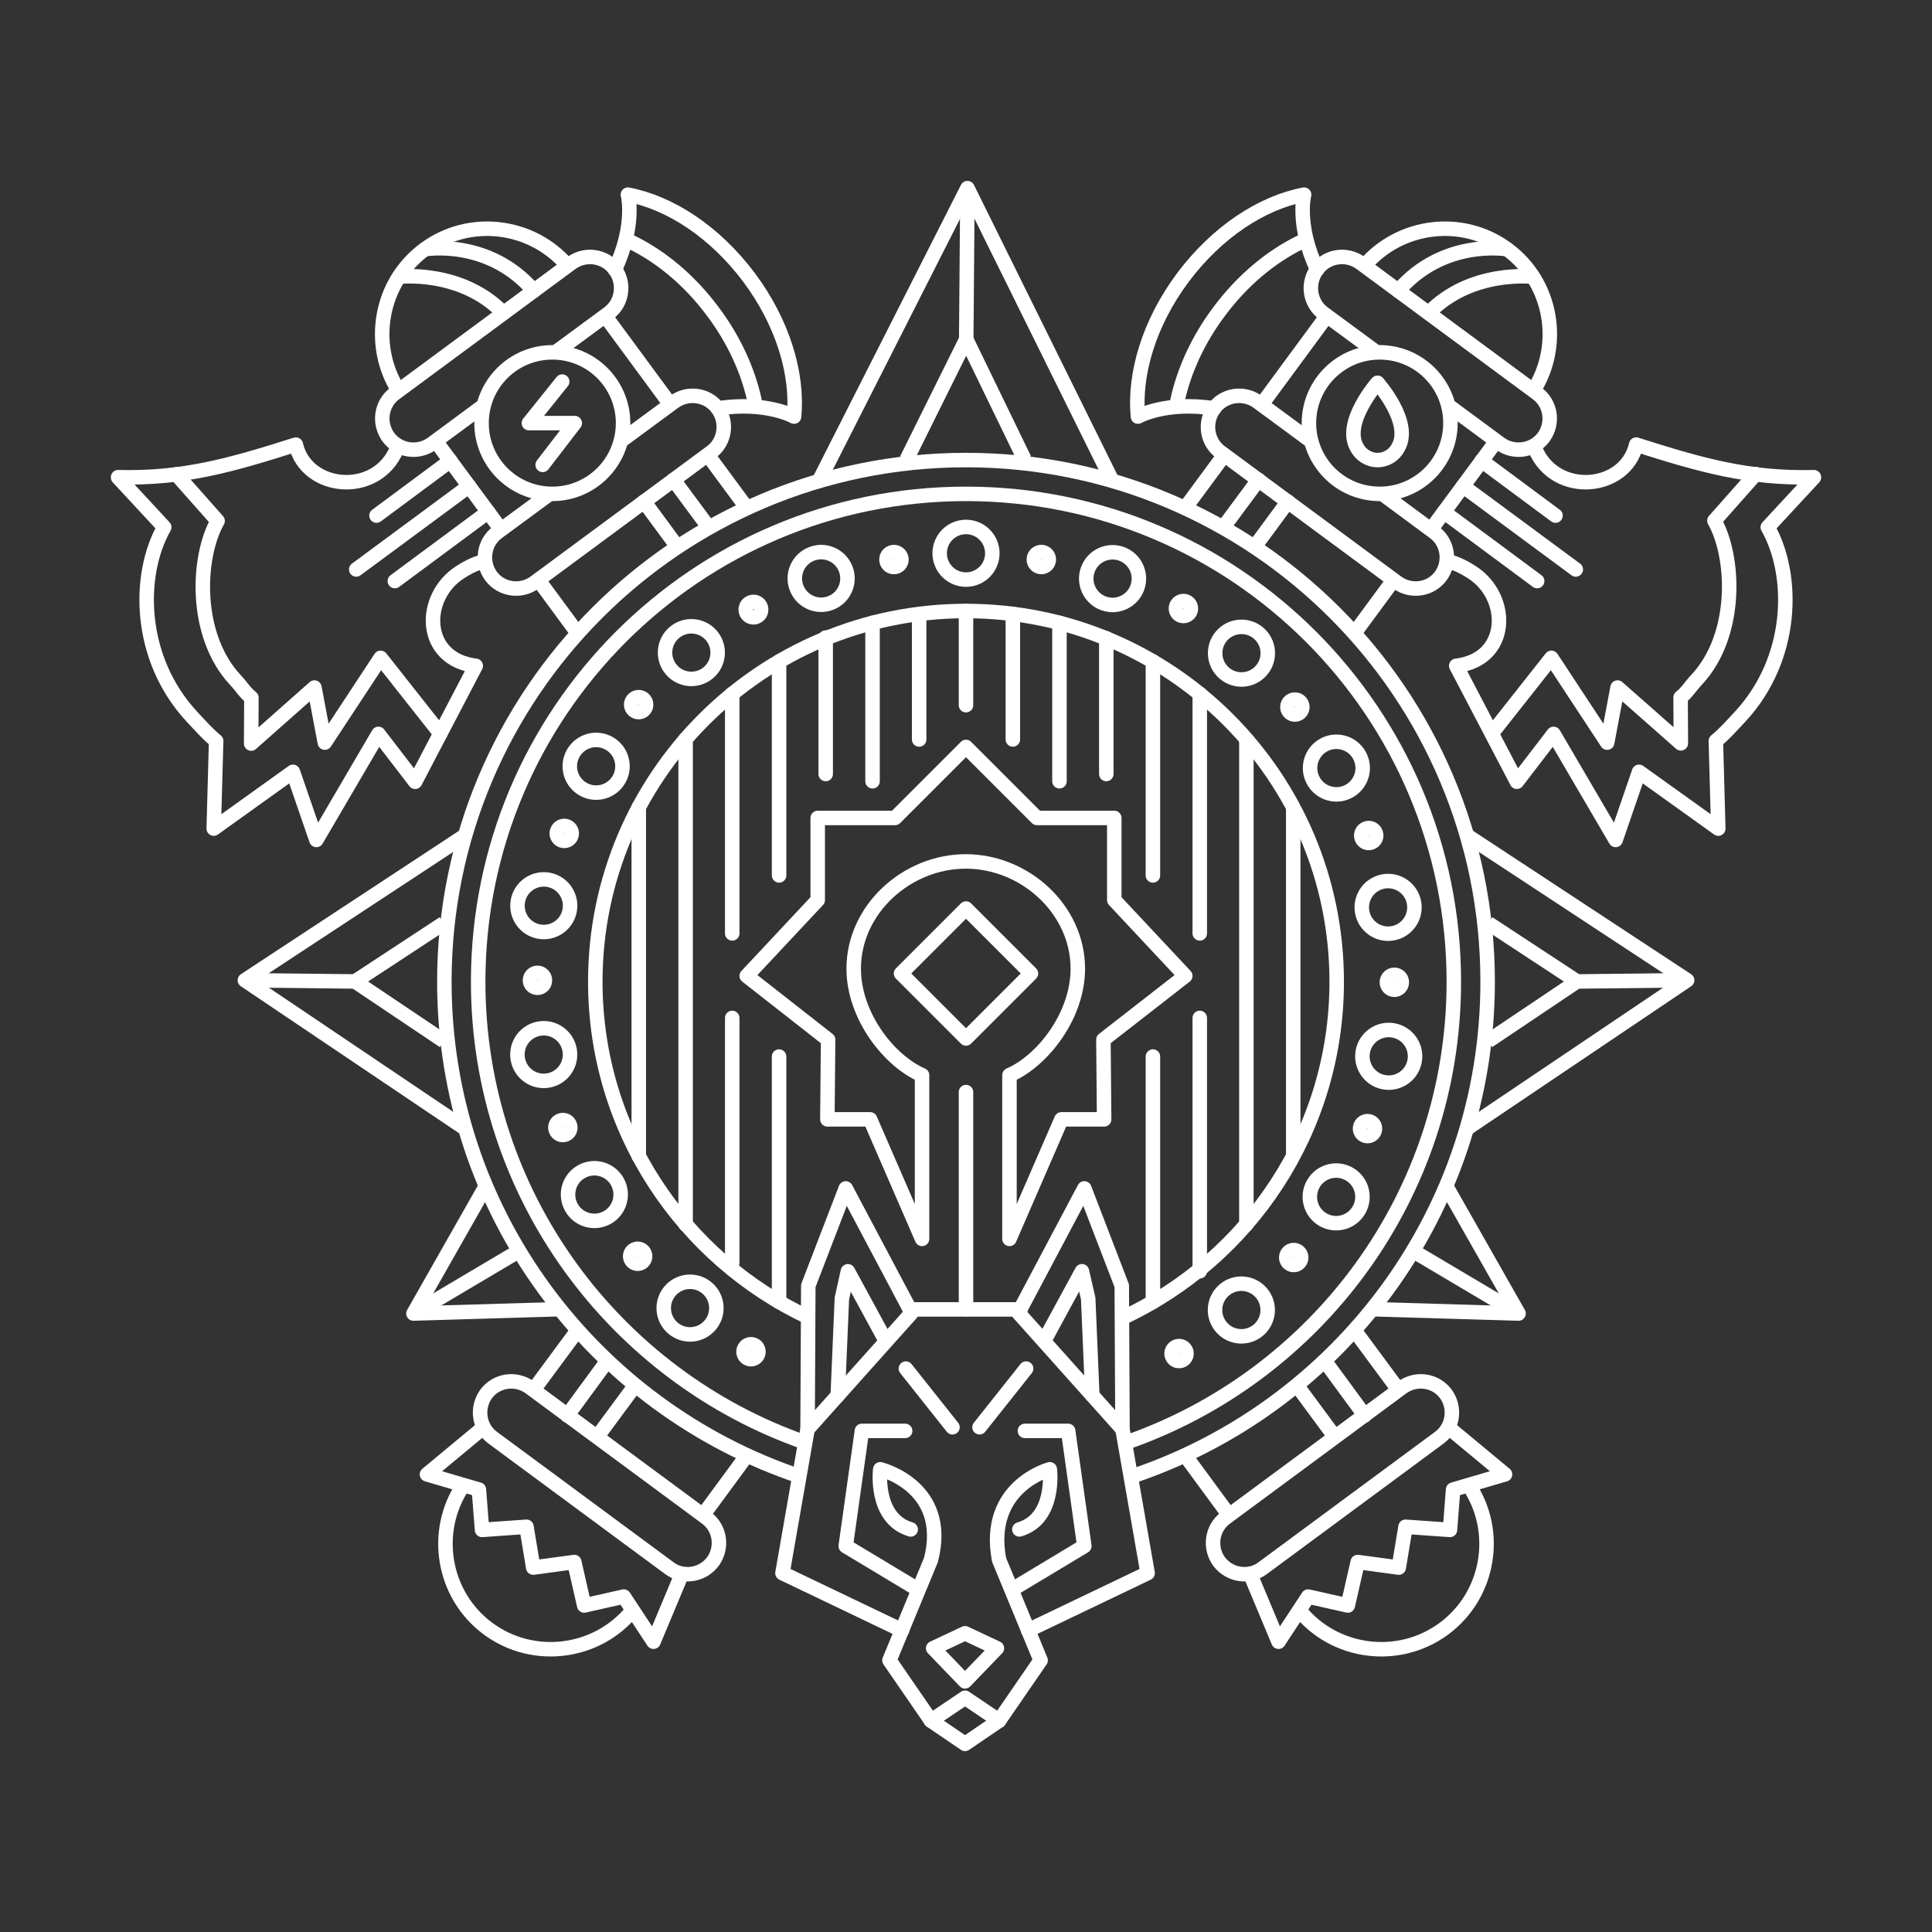 <?xml version="1.0" encoding="utf-8"?>
<!-- Generator: Adobe Illustrator 20.0.0, SVG Export Plug-In . SVG Version: 6.00 Build 0)  -->
<svg version="1.1" id="Layer_1" xmlns="http://www.w3.org/2000/svg" xmlns:xlink="http://www.w3.org/1999/xlink" x="0px" y="0px"
	 viewBox="0 0 800 800" style="enable-background:new 0 0 800 800;" xml:space="preserve">
<rect x="0" y="0" width="800" height="800" fill="#333333" stroke="none"/>
<style type="text/css">
	.st0{fill:none;stroke:#FFFFFF;stroke-width:6;stroke-linecap:round;stroke-linejoin:round;stroke-miterlimit:10;}
	.st1{fill:#FFFFFF;}
	
		.st2{clip-path:url(#XMLID_4_);fill:none;stroke:#FFFFFF;stroke-width:6;stroke-linecap:round;stroke-linejoin:round;stroke-miterlimit:10;}
	.st3{fill:none;stroke:#FFFFFF;stroke-width:6;stroke-miterlimit:10;}
	.st4{fill:none;stroke:#FFFFFF;stroke-width:6;stroke-linecap:round;stroke-miterlimit:10;}
	.st5{fill:none;stroke:#FFFFFF;stroke-width:6;stroke-linejoin:round;stroke-miterlimit:10;}
	
		.st6{clip-path:url(#XMLID_5_);fill:none;stroke:#FFFFFF;stroke-width:6;stroke-linecap:round;stroke-linejoin:round;stroke-miterlimit:10;}
</style>
<g>
	<path class="st0" d="M570.4,158.5c0,0-14.4,16.3-8.6,26.7c1.6,3.1,4.9,5.3,8.6,5.3s7-2.1,8.6-5.3
		C584.9,174.8,570.4,158.5,570.4,158.5z"/>
	<path class="st3" d="M331.1,611.3C245.6,582.6,184,501.7,184,406.5c0-119.3,96.7-216,216-216s216,96.7,216,216
		c0,95.5-61.9,176.5-147.8,205"/>
	<path class="st3" d="M335,545.6c-52.3-24.5-88.5-77.6-88.5-139.1c0-84.8,68.7-153.5,153.5-153.5s153.5,68.7,153.5,153.5
		c0,61.6-36.3,114.8-88.7,139.2"/>
	<path class="st3" d="M333.4,597.3C254.6,569.8,198,494.7,198,406.5c0-111.6,90.4-202,202-202s202,90.4,202,202
		c0,88.5-56.9,163.7-136.2,191"/>
	<circle class="st3" cx="400" cy="229.1" r="10.9"/>
	
		<ellipse transform="matrix(0.342 -0.94 0.94 0.342 77.721 590.635)" class="st3" cx="460.7" cy="239.8" rx="10.9" ry="10.9"/>
	
		<ellipse transform="matrix(0.643 -0.766 0.766 0.643 -23.78 490.27)" class="st3" cx="514.1" cy="270.6" rx="10.9" ry="10.9"/>
	
		<ellipse transform="matrix(0.866 -0.499 0.499 0.866 -84.767 319.036)" class="st3" cx="553.7" cy="317.9" rx="10.9" ry="10.9"/>
	
		<ellipse transform="matrix(0.985 -0.173 0.173 0.985 -56.306 104.984)" class="st3" cx="574.7" cy="375.8" rx="10.9" ry="10.9"/>
	
		<ellipse transform="matrix(0.175 -0.985 0.985 0.175 43.532 926.913)" class="st3" cx="574.7" cy="437.5" rx="10.9" ry="10.9"/>
	
		<ellipse transform="matrix(0.501 -0.865 0.865 0.501 -152.553 726.181)" class="st3" cx="553.5" cy="495.4" rx="10.9" ry="10.9"/>
	
		<ellipse transform="matrix(0.767 -0.642 0.642 0.767 -228.416 456.137)" class="st3" cx="513.8" cy="542.6" rx="10.9" ry="10.9"/>
	
		<ellipse transform="matrix(0.644 -0.765 0.765 0.644 -312.964 411.105)" class="st3" cx="285.7" cy="542.1" rx="10.9" ry="10.9"/>
	
		<ellipse transform="matrix(0.867 -0.498 0.498 0.867 -213.665 188.208)" class="st3" cx="246.1" cy="494.8" rx="10.9" ry="10.9"/>
	
		<ellipse transform="matrix(0.985 -0.171 0.171 0.985 -71.369 44.935)" class="st3" cx="225.2" cy="436.8" rx="10.9" ry="10.9"/>
	
		<ellipse transform="matrix(0.176 -0.984 0.984 0.176 -183.697 530.792)" class="st3" cx="225.4" cy="375.2" rx="10.9" ry="10.9"/>
	
		<ellipse transform="matrix(0.503 -0.865 0.865 0.503 -151.654 371.006)" class="st3" cx="246.6" cy="317.3" rx="10.9" ry="10.9"/>
	
		<ellipse transform="matrix(0.768 -0.64 0.64 0.768 -106.605 246.012)" class="st3" cx="286.4" cy="270.2" rx="10.9" ry="10.9"/>
	
		<ellipse transform="matrix(0.941 -0.339 0.339 0.941 -61.052 129.281)" class="st3" cx="339.9" cy="239.6" rx="10.9" ry="10.9"/>
	<g>
		
			<ellipse transform="matrix(0.767 -0.642 0.642 0.767 -62.778 412.465)" class="st3" cx="536" cy="292.6" rx="3.1" ry="3.1"/>
		<ellipse transform="matrix(0.94 -0.341 0.341 0.94 -84.019 214.01)" class="st3" cx="566.8" cy="346" rx="3.1" ry="3.1"/>
		
			<ellipse transform="matrix(1.291115e-03 -1 1 1.291115e-03 169.925 983.615)" class="st3" cx="577.4" cy="406.7" rx="3.1" ry="3.1"/>
		
			<ellipse transform="matrix(0.343 -0.939 0.939 0.343 -66.979 839.055)" class="st3" cx="566.6" cy="467.4" rx="3.1" ry="3.1"/>
		
			<ellipse transform="matrix(0.644 -0.765 0.765 0.644 -207.702 595.13)" class="st3" cx="535.7" cy="520.8" rx="3.1" ry="3.1"/>
		
			<ellipse transform="matrix(0.867 -0.498 0.498 0.867 -214.259 317.923)" class="st3" cx="488.4" cy="560.3" rx="3.1" ry="3.1"/>
		
			<ellipse transform="matrix(0.502 -0.865 0.865 0.502 -329.421 547.581)" class="st3" cx="310.9" cy="559.9" rx="3.1" ry="3.1"/>
		
			<ellipse transform="matrix(0.768 -0.641 0.641 0.768 -272.009 289.776)" class="st3" cx="263.8" cy="520.2" rx="3.1" ry="3.1"/>
		
			<ellipse transform="matrix(0.941 -0.339 0.339 0.941 -144.493 106.753)" class="st3" cx="233.1" cy="466.7" rx="3.1" ry="3.1"/>
		
			<ellipse transform="matrix(3.173142e-03 -1 1 3.173142e-03 -184.053 627.248)" class="st3" cx="222.6" cy="405.9" rx="3.1" ry="3.1"/>
		
			<ellipse transform="matrix(0.345 -0.939 0.939 0.345 -171.147 445.227)" class="st3" cx="233.5" cy="345.3" rx="3.1" ry="3.1"/>
		
			<ellipse transform="matrix(0.645 -0.764 0.764 0.645 -129.238 305.512)" class="st3" cx="264.5" cy="292" rx="3.1" ry="3.1"/>
		
			<ellipse transform="matrix(0.868 -0.497 0.497 0.868 -84.24 188.267)" class="st3" cx="311.9" cy="252.5" rx="3.2" ry="3.2"/>
		
			<ellipse transform="matrix(0.986 -0.17 0.17 0.986 -33.95 66.13)" class="st3" cx="369.9" cy="231.7" rx="3.1" ry="3.1"/>
		
			<ellipse transform="matrix(0.986 -0.17 0.17 0.986 -33.065 76.481)" class="st3" cx="430.9" cy="231.7" rx="3.1" ry="3.1"/>
		<ellipse transform="matrix(0.986 -0.17 0.17 0.986 -35.657 86.755)" class="st3" cx="489.7" cy="252" rx="3.1" ry="3.1"/>
	</g>
	<line class="st4" x1="264.5" y1="334.2" x2="264.5" y2="478.8"/>
	<line class="st4" x1="283.9" y1="306" x2="283.9" y2="507"/>
	<line class="st4" x1="303.2" y1="421.5" x2="303.2" y2="523"/>
	<line class="st4" x1="303.2" y1="287.3" x2="303.2" y2="386.5"/>
	<line class="st4" x1="322.6" y1="437.5" x2="322.6" y2="539.1"/>
	<line class="st4" x1="322.6" y1="273.9" x2="322.6" y2="362.5"/>
	<line class="st4" x1="341.9" y1="264" x2="341.9" y2="320.5"/>
	<line class="st4" x1="361.3" y1="257.9" x2="361.3" y2="323.5"/>
	<line class="st4" x1="380.6" y1="255.3" x2="380.6" y2="306.2"/>
	<line class="st4" x1="400" y1="452.2" x2="400" y2="542.1"/>
	<line class="st4" x1="400" y1="253" x2="400" y2="292"/>
	<line class="st4" x1="535.5" y1="335.2" x2="535.5" y2="477.7"/>
	<line class="st4" x1="516.1" y1="306.2" x2="516.1" y2="507"/>
	<line class="st4" x1="496.8" y1="421.5" x2="496.8" y2="526.4"/>
	<line class="st4" x1="496.8" y1="287.3" x2="496.8" y2="386.5"/>
	<line class="st4" x1="477.4" y1="437.5" x2="477.4" y2="539.1"/>
	<line class="st4" x1="477.4" y1="273.9" x2="477.4" y2="362.5"/>
	<line class="st4" x1="458.1" y1="264.3" x2="458.1" y2="320.5"/>
	<line class="st4" x1="438.7" y1="257.9" x2="438.7" y2="323.5"/>
	<line class="st4" x1="419.4" y1="254.2" x2="419.4" y2="306.2"/>
	<polyline class="st5" points="607.5,346 698.6,405.9 607.3,467.4 	"/>
	<line class="st5" x1="698.6" y1="405.9" x2="653" y2="406.4"/>
	<polyline class="st5" points="616.3,382.3 653,406.4 616.2,431.1 	"/>
	<polyline class="st5" points="192.5,346 101.4,405.9 192.7,467.4 	"/>
	<line class="st5" x1="101.4" y1="405.9" x2="147" y2="406.4"/>
	<polyline class="st5" points="183.7,382.3 147,406.4 183.8,431.1 	"/>
	<polyline class="st5" points="460.5,199 400.6,77.9 339.1,199.2 	"/>
	<line class="st5" x1="400.6" y1="77.9" x2="400.1" y2="140.5"/>
	<polyline class="st5" points="424.2,190.2 400.1,140.5 375.4,190.3 	"/>
	<polyline class="st5" points="201.2,491.1 171.2,543.9 231.8,542.1 	"/>
	<line class="st5" x1="171.2" y1="543.9" x2="214.9" y2="518"/>
	<polyline class="st5" points="598.8,491.1 628.8,543.9 568.2,542.1 	"/>
	<line class="st5" x1="628.8" y1="543.9" x2="585.1" y2="518"/>
	<g>
		<polygon class="st5" points="426.9,403.1 400,376.2 400,376.2 400,376.2 373.1,403.1 400,430 400,430 400,430 		"/>
		<path class="st5" d="M490.8,404.1l-29.4-31.4v-34h-32L400,309.3l-29.4,29.4h-32v34l-29.4,31.4l33.7,26.4l-0.3,33h17.7l21.5,49.5
			v-67.8c-13.6-5.9-28.3-24.5-28.3-44.1c0-24.5,21.9-44.4,46.4-44.4c24.5,0,46.4,19.9,46.4,44.4c0,19.6-14.7,38.2-28.3,44.1V513
			l21.5-49.5h17.7l-0.3-33L490.8,404.1z"/>
	</g>
	<g>
		<line class="st0" x1="422.6" y1="542.2" x2="376.7" y2="542.2"/>
		<polyline class="st0" points="425.7,675.1 475.2,651.4 464.8,591.8 		"/>
		<polyline class="st0" points="334.4,591.8 324,651.4 373.5,675.1 		"/>
		<polygon class="st0" points="377.5,543.6 350.2,492.1 334.7,532.4 334.4,591.8 		"/>
		<polyline class="st0" points="366.2,554.2 351.1,526.4 348.6,537.7 346.9,577.8 		"/>
		<polyline class="st0" points="424.4,592.5 442.3,592.5 449,640.2 420.4,657.4 		"/>
		<path class="st0" d="M422.1,633.3c15.2-4.4,12.6-24.9,12.6-24.9s-26.8,7-21,37.5l17.2,41.6l-17.2,25l-14.1-9.5l-14.1,9.5l-17.2-25
			l17.2-41.6c7.8-30.5-21-37.5-21-37.5s-2.6,20.4,12.6,24.9"/>
		<polyline class="st0" points="413.7,712.5 399.6,722.1 385.5,712.5 		"/>
		<polygon class="st0" points="421.7,543.6 449,492.1 464.5,532.4 464.8,591.8 		"/>
		<polyline class="st0" points="432.9,554.2 448,526.4 450.6,537.7 452.3,577.8 		"/>
		<polygon class="st0" points="399.6,696.2 386.4,682.5 399.6,676.3 412.8,682.5 		"/>
		<polyline class="st0" points="374.8,592.5 356.9,592.5 350.2,640.2 378.8,657.4 		"/>
	</g>
	<g>
		<path class="st0" d="M165.3,114.6c0,0,25.6-3.1,43.1,15"/>
		<path class="st5" d="M164.3,185.9c-8.3,19.9-37.4,17.3-41.8-1.8c-26.5,8.4-46.3,14.2-73.6,13.5l0,0.1l19.1,20.6
			c-11.2,19.7-11,54.3,11.5,78.5c3.3,3.5,6.4,7.1,10,10l-1,36.3l32.8-23.5l9.7,28.2l25.7-43.9l15.2,19.8l25.1-48
			c-22.3-2.7-22.5-28.6-6.4-38.8c3.6-2.3,7.3-4.2,11.2-4.6"/>
		<path class="st3" d="M235,110c-14.7-17.2-40.6-20.5-59.1-6.8l0,0c-18.5,13.6-23,39.4-10.9,58.5"/>
		<line class="st3" x1="277.6" y1="167.5" x2="250.5" y2="130.7"/>
		<line class="st3" x1="309.3" y1="210.4" x2="293" y2="188.3"/>
		<line class="st3" x1="579" y1="575.4" x2="560.8" y2="550.8"/>
		<path class="st3" d="M538,666.7c14.5,18.1,41.1,21.6,59.9,7.7l0,0c18.8-13.9,23.2-40.3,10.2-59.5"/>
		<line class="st3" x1="490.7" y1="602.6" x2="509" y2="627.5"/>
		<line class="st3" x1="222.9" y1="240.1" x2="238" y2="260.6"/>
		<line class="st3" x1="180.3" y1="182.5" x2="207.5" y2="219.3"/>
		<line class="st0" x1="278.9" y1="198.7" x2="292.6" y2="217.2"/>
		<line class="st0" x1="266.7" y1="207.7" x2="280.4" y2="226.3"/>
		<line class="st0" x1="549.4" y1="564.7" x2="565.1" y2="586.1"/>
		<line class="st0" x1="537.1" y1="573.8" x2="551.8" y2="593.7"/>
		<path class="st3" d="M227.6,204.5L206,220.4c-5.7,4.2-6.9,12.3-2.7,18.1l0,0c4.2,5.7,12.3,6.9,18.1,2.7l73.1-54
			c5.7-4.2,6.9-12.3,2.7-18.1l0,0c-4.2-5.7-12.3-6.9-18.1-2.7l-22,16.2"/>
		<path class="st0" d="M176,103.2c0,0,26.3-4.6,45,17.2"/>
		<path class="st0" d="M182.3,303.7l-24.7-31.3l-23.1,35.1l-4.3-22.8L104,307.9l0.1-19c-2.8-2.2-4.1-4.7-6.7-7.4
			c-17.2-18.5-15.8-50.8-7.3-65.8L73,196.4"/>
		<line class="st0" x1="194.2" y1="201.3" x2="147.5" y2="235.8"/>
		<line class="st0" x1="186.5" y1="190.8" x2="155.9" y2="213.5"/>
		<line class="st0" x1="202.1" y1="212" x2="163.5" y2="240.6"/>
		<polyline class="st5" points="517.6,651.6 529.4,679.8 541.7,661.1 558.1,664.8 562.2,646.8 579.2,649.1 582,632.2 600.4,633.5 
			601.7,616.8 623.2,610.5 599.7,591 		"/>
		<path class="st3" d="M522.9,649.3l73.1-54c5.7-4.2,6.9-12.3,2.7-18.1l0,0c-4.2-5.7-12.3-6.9-18.1-2.7l-73.1,54
			c-5.7,4.2-6.9,12.3-2.7,18.1l0,0C509.1,652.3,517.2,653.6,522.9,649.3z"/>
		<path class="st3" d="M230,145.9l22-16.2c5.7-4.2,6.9-12.3,2.7-18.1l0,0c-4.2-5.7-12.3-6.9-18.1-2.7l-73.1,54
			c-5.7,4.2-6.9,12.3-2.7,18.1l0,0c4.2,5.7,12.3,6.9,18.1,2.7l21.4-15.8"/>
		<circle class="st0" cx="228.7" cy="175.2" r="29.3"/>
		<polyline class="st0" points="232.8,158 219,175.2 238,175.2 224.7,192.5 		"/>
		<path class="st0" d="M297.2,169.1c20.2-3.1,31.6,3.4,31.6,3.4c1.7-17.5-4.6-38.9-18.7-57.7S277.4,83.9,260,80.6
			c0,0,3.3,12.6-5.4,31"/>
		<path class="st0" d="M312.4,165.7c-2.7-12.2-8.4-25-17.3-36.8c-9.6-12.9-21.4-22.6-33.4-28.5"/>
	</g>
	<g>
		<path class="st0" d="M634.7,114.6c0,0-25.6-3.1-43.1,15"/>
		<path class="st5" d="M635.7,185.9c8.3,19.9,37.4,17.3,41.8-1.8c26.5,8.4,46.3,14.2,73.6,13.5l0,0.1l-19.1,20.6
			c11.2,19.7,11,54.3-11.5,78.5c-3.3,3.5-6.4,7.1-10,10l1,36.3l-32.8-23.5l-9.7,28.2l-25.7-43.9l-15.2,19.8l-25.1-48
			c22.3-2.7,22.5-28.6,6.4-38.8c-3.6-2.3-7.3-4.2-11.2-4.6"/>
		<path class="st3" d="M565,110c14.7-17.2,40.6-20.5,59.1-6.8l0,0c18.5,13.6,23,39.4,10.9,58.5"/>
		<line class="st3" x1="522.4" y1="167.5" x2="549.5" y2="130.7"/>
		<line class="st3" x1="490.7" y1="210.4" x2="507" y2="188.3"/>
		<line class="st3" x1="221" y1="575.4" x2="239.2" y2="550.8"/>
		<path class="st3" d="M262,666.7c-14.5,18.1-41.1,21.6-59.9,7.7l0,0c-18.8-13.9-23.2-40.3-10.2-59.5"/>
		<line class="st3" x1="309.3" y1="602.6" x2="291" y2="627.5"/>
		<line class="st3" x1="577.1" y1="240.1" x2="562" y2="260.6"/>
		<line class="st3" x1="619.7" y1="182.5" x2="592.5" y2="219.3"/>
		<line class="st0" x1="521.1" y1="198.7" x2="507.4" y2="217.2"/>
		<line class="st0" x1="533.3" y1="207.7" x2="519.6" y2="226.3"/>
		<line class="st0" x1="250.6" y1="564.7" x2="234.9" y2="586.1"/>
		<line class="st0" x1="262.9" y1="573.8" x2="248.2" y2="593.7"/>
		<path class="st3" d="M572.4,204.5l21.5,15.9c5.7,4.2,6.9,12.3,2.7,18.1v0c-4.2,5.7-12.3,6.9-18.1,2.7l-73.1-54
			c-5.7-4.2-6.9-12.3-2.7-18.1l0,0c4.2-5.7,12.3-6.9,18.1-2.7l22,16.2"/>
		<path class="st0" d="M624,103.2c0,0-26.3-4.6-45,17.2"/>
		<path class="st0" d="M617.7,303.7l24.7-31.3l23.1,35.1l4.3-22.8l26.2,23.1l-0.1-19c2.8-2.2,4.1-4.7,6.7-7.4
			c17.2-18.5,15.8-50.8,7.3-65.8l17.1-19.3"/>
		<line class="st0" x1="605.8" y1="201.3" x2="652.5" y2="235.8"/>
		<line class="st0" x1="613.5" y1="190.8" x2="644.1" y2="213.5"/>
		<line class="st0" x1="597.9" y1="212" x2="636.5" y2="240.6"/>
		<polyline class="st5" points="282.4,651.6 270.6,679.8 258.3,661.1 241.9,664.8 237.8,646.8 220.8,649.1 218,632.2 199.6,633.5 
			198.3,616.8 176.8,610.5 200.3,591 		"/>
		<path class="st3" d="M277.1,649.3l-73.1-54c-5.7-4.2-6.9-12.3-2.7-18.1h0c4.2-5.7,12.3-6.9,18.1-2.7l73.1,54
			c5.7,4.2,6.9,12.3,2.7,18.1l0,0C290.9,652.3,282.8,653.6,277.1,649.3z"/>
		<path class="st3" d="M570,145.9l-22-16.2c-5.7-4.2-6.9-12.3-2.7-18.1v0c4.2-5.7,12.3-6.9,18.1-2.7l73.1,54
			c5.7,4.2,6.9,12.3,2.7,18.1l0,0c-4.2,5.7-12.3,6.9-18.1,2.7l-21.4-15.8"/>
		<circle class="st0" cx="571.3" cy="175.2" r="29.3"/>
		<path class="st0" d="M502.8,169.1c-20.2-3.1-31.6,3.4-31.6,3.4c-1.7-17.5,4.6-38.9,18.7-57.7s32.7-30.9,50.1-34.2
			c0,0-3.3,12.6,5.4,31"/>
		<path class="st0" d="M487.6,165.7c2.7-12.2,8.4-25,17.3-36.8c9.6-12.9,21.4-22.6,33.4-28.5"/>
	</g>
	<line class="st0" x1="375.1" y1="566.7" x2="394.4" y2="591"/>
	<line class="st0" x1="424.9" y1="566.7" x2="405.6" y2="591"/>
</g>
</svg>
